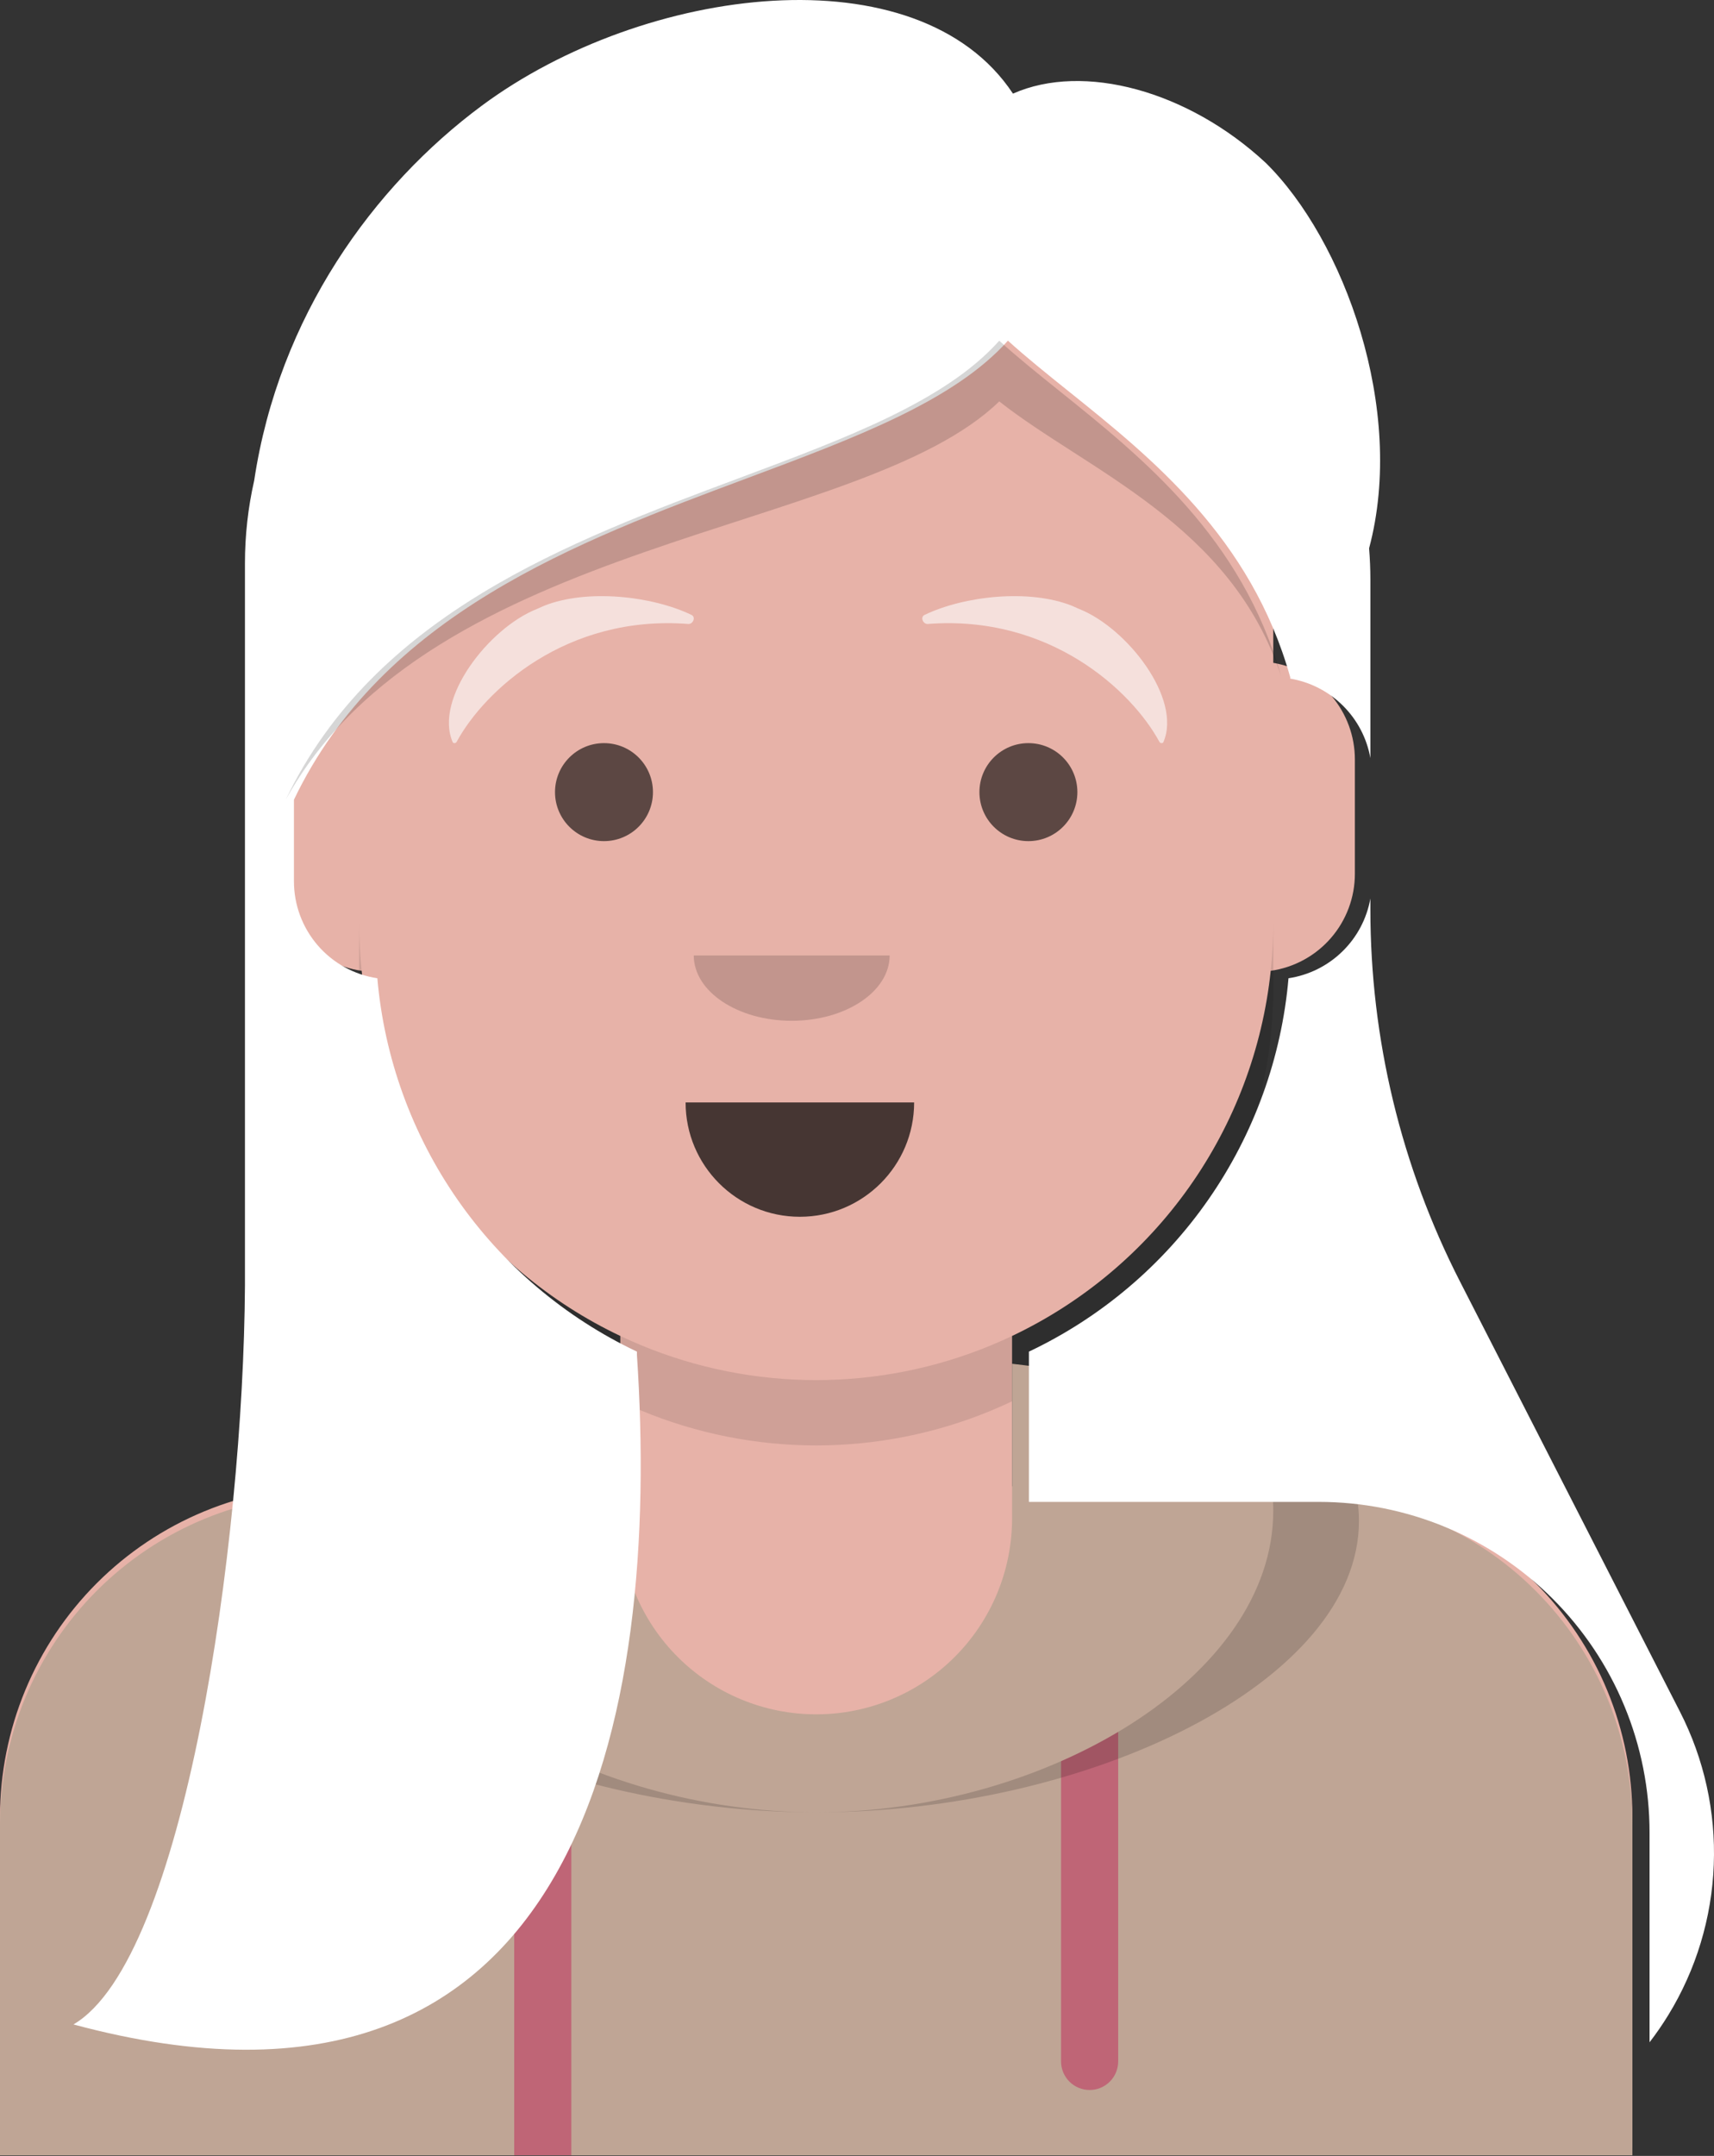 <svg width="210" xmlns="http://www.w3.org/2000/svg" height="264" fill="none"><rect width="100%" height="100%" fill="#333333" stroke="none"/><g class="fills"><rect rx="0" ry="0" x="65.929" y="88.433" width="68.142" height="105.134" transform="matrix(2.935, 0, -0, 2.321, -193.506, -186.241)" class="frame-background"/></g><g class="frame-children"><path d="M44.000,74.999C44.000,74.083,44.023,73.167,44.068,72.251C44.113,71.336,44.180,70.422,44.270,69.510C44.360,68.598,44.472,67.689,44.606,66.782C44.741,65.876,44.897,64.973,45.076,64.074C45.255,63.175,45.456,62.281,45.678,61.392C45.901,60.503,46.145,59.620,46.411,58.743C46.677,57.866,46.965,56.996,47.274,56.134C47.582,55.271,47.912,54.416,48.263,53.569C48.613,52.722,48.985,51.885,49.377,51.056C49.768,50.228,50.180,49.410,50.612,48.601C51.044,47.793,51.496,46.996,51.967,46.210C52.438,45.424,52.928,44.650,53.438,43.888C53.947,43.126,54.474,42.377,55.020,41.640C55.566,40.904,56.130,40.182,56.711,39.474C57.293,38.765,57.891,38.072,58.507,37.392C59.122,36.713,59.754,36.050,60.402,35.402C61.050,34.754,61.713,34.122,62.392,33.507C63.071,32.891,63.765,32.293,64.474,31.711C65.182,31.130,65.904,30.566,66.640,30.020C67.377,29.474,68.126,28.947,68.888,28.438C69.650,27.928,70.424,27.438,71.210,26.967C71.996,26.496,72.793,26.044,73.601,25.612C74.410,25.180,75.228,24.768,76.056,24.377C76.885,23.985,77.722,23.613,78.569,23.263C79.416,22.912,80.271,22.582,81.134,22.274C81.996,21.965,82.866,21.677,83.743,21.411C84.620,21.145,85.503,20.901,86.392,20.678C87.281,20.456,88.175,20.255,89.074,20.076C89.973,19.897,90.876,19.741,91.782,19.606C92.689,19.472,93.598,19.360,94.510,19.270C95.422,19.180,96.336,19.112,97.251,19.067C98.167,19.023,99.083,19.000,99.999,19.000L100.001,19.000C100.918,19.000,101.834,19.023,102.749,19.067C103.664,19.112,104.578,19.180,105.490,19.270C106.402,19.360,107.311,19.472,108.218,19.606C109.125,19.741,110.027,19.897,110.926,20.076C111.825,20.255,112.719,20.456,113.608,20.678C114.497,20.901,115.380,21.145,116.257,21.411C117.134,21.677,118.003,21.965,118.866,22.274C119.729,22.582,120.584,22.912,121.431,23.263C122.278,23.613,123.115,23.985,123.944,24.377C124.772,24.768,125.590,25.180,126.399,25.612C127.207,26.044,128.004,26.496,128.790,26.967C129.576,27.438,130.350,27.928,131.112,28.438C131.874,28.947,132.623,29.474,133.360,30.020C134.096,30.566,134.818,31.130,135.526,31.711C136.235,32.293,136.929,32.891,137.608,33.507C138.287,34.122,138.950,34.754,139.598,35.402C140.246,36.050,140.878,36.713,141.494,37.392C142.109,38.072,142.708,38.765,143.289,39.474C143.870,40.182,144.434,40.904,144.980,41.640C145.526,42.377,146.053,43.126,146.562,43.888C147.071,44.650,147.562,45.424,148.033,46.210C148.504,46.996,148.956,47.793,149.388,48.601C149.820,49.410,150.232,50.228,150.623,51.056C151.015,51.885,151.386,52.722,151.737,53.569C152.088,54.416,152.418,55.271,152.727,56.134C153.036,56.996,153.323,57.866,153.589,58.743C153.855,59.620,154.099,60.503,154.322,61.392C154.545,62.281,154.745,63.175,154.924,64.074C155.103,64.973,155.259,65.876,155.394,66.782C155.529,67.689,155.641,68.598,155.730,69.510C155.820,70.422,155.888,71.336,155.933,72.251C155.978,73.167,156.000,74.083,156.000,74.999L156.000,81.168C156.173,81.197,156.345,81.230,156.517,81.267C156.688,81.304,156.859,81.344,157.029,81.388C157.198,81.433,157.367,81.481,157.535,81.532C157.702,81.584,157.869,81.639,158.034,81.698C158.199,81.757,158.363,81.820,158.526,81.886C158.689,81.952,158.850,82.022,159.009,82.095C159.168,82.168,159.326,82.245,159.482,82.325C159.638,82.405,159.792,82.489,159.945,82.576C160.097,82.662,160.247,82.753,160.396,82.846C160.545,82.940,160.691,83.036,160.835,83.136C160.979,83.236,161.121,83.339,161.261,83.445C161.400,83.552,161.538,83.661,161.673,83.773C161.808,83.885,161.940,84.000,162.070,84.118C162.200,84.236,162.327,84.357,162.451,84.480C162.576,84.604,162.698,84.730,162.817,84.859C162.936,84.988,163.052,85.119,163.165,85.253C163.278,85.387,163.389,85.524,163.496,85.663C163.603,85.801,163.707,85.943,163.808,86.086C163.909,86.229,164.007,86.375,164.102,86.523C164.197,86.670,164.288,86.820,164.376,86.972C164.464,87.123,164.549,87.277,164.631,87.432C164.712,87.588,164.790,87.745,164.864,87.904C164.939,88.063,165.010,88.223,165.077,88.385C165.145,88.547,165.209,88.710,165.269,88.875C165.329,89.040,165.386,89.206,165.439,89.373C165.492,89.540,165.542,89.709,165.587,89.878C165.632,90.047,165.674,90.218,165.713,90.389C165.751,90.560,165.785,90.732,165.816,90.905C165.847,91.078,165.873,91.251,165.896,91.425C165.919,91.599,165.939,91.773,165.954,91.948C165.969,92.123,165.981,92.298,165.988,92.473C165.996,92.648,166.000,92.824,166.000,92.999L166.000,107.001C166.000,107.180,165.996,107.358,165.988,107.537C165.980,107.715,165.968,107.894,165.952,108.072C165.936,108.250,165.916,108.427,165.892,108.604C165.869,108.781,165.841,108.958,165.809,109.134C165.777,109.310,165.741,109.485,165.702,109.659C165.663,109.833,165.619,110.007,165.572,110.179C165.525,110.351,165.473,110.522,165.418,110.692C165.363,110.862,165.305,111.031,165.242,111.199C165.179,111.366,165.113,111.532,165.043,111.696C164.973,111.861,164.899,112.024,164.822,112.185C164.745,112.346,164.665,112.505,164.580,112.663C164.496,112.820,164.408,112.976,164.317,113.130C164.226,113.283,164.131,113.435,164.033,113.584C163.935,113.734,163.834,113.881,163.729,114.026C163.624,114.171,163.516,114.313,163.405,114.453C163.294,114.593,163.180,114.731,163.063,114.866C162.946,115.001,162.826,115.133,162.703,115.263C162.580,115.392,162.454,115.519,162.325,115.643C162.196,115.767,162.065,115.888,161.931,116.006C161.797,116.124,161.660,116.239,161.521,116.351C161.382,116.463,161.240,116.572,161.096,116.678C160.952,116.783,160.806,116.886,160.657,116.985C160.508,117.084,160.357,117.180,160.204,117.272C160.051,117.365,159.896,117.453,159.739,117.539C159.582,117.624,159.424,117.706,159.263,117.785C159.102,117.863,158.940,117.938,158.776,118.009C158.612,118.080,158.447,118.147,158.280,118.211C158.113,118.275,157.945,118.335,157.775,118.391C157.606,118.447,157.435,118.500,157.263,118.548C157.091,118.597,156.918,118.642,156.744,118.682C156.570,118.723,156.395,118.760,156.219,118.793C156.044,118.826,155.867,118.855,155.690,118.881C155.628,119.474,155.556,120.066,155.474,120.657C155.393,121.248,155.302,121.838,155.201,122.426C155.101,123.014,154.991,123.600,154.872,124.185C154.753,124.770,154.624,125.352,154.486,125.932C154.349,126.513,154.202,127.091,154.045,127.667C153.889,128.243,153.724,128.816,153.549,129.386C153.374,129.957,153.191,130.524,152.998,131.089C152.805,131.654,152.604,132.215,152.393,132.773C152.182,133.332,151.963,133.886,151.735,134.437C151.506,134.988,151.269,135.536,151.023,136.079C150.777,136.623,150.523,137.163,150.260,137.698C149.997,138.233,149.725,138.764,149.445,139.291C149.165,139.818,148.877,140.341,148.580,140.858C148.283,141.375,147.978,141.888,147.665,142.396C147.352,142.904,147.030,143.407,146.701,143.904C146.372,144.401,146.035,144.894,145.690,145.381C145.345,145.868,144.992,146.349,144.632,146.824C144.271,147.299,143.903,147.769,143.528,148.233C143.153,148.696,142.770,149.154,142.380,149.606C141.990,150.057,141.593,150.502,141.189,150.941C140.784,151.380,140.373,151.812,139.955,152.238C139.537,152.664,139.112,153.083,138.681,153.495C138.250,153.907,137.812,154.312,137.367,154.710C136.923,155.108,136.473,155.499,136.016,155.883C135.559,156.266,135.096,156.643,134.627,157.012C134.158,157.381,133.684,157.742,133.203,158.096C132.722,158.449,132.236,158.795,131.745,159.133C131.254,159.472,130.757,159.802,130.255,160.124C129.753,160.447,129.246,160.761,128.733,161.067C128.221,161.373,127.704,161.671,127.183,161.961C126.661,162.250,126.135,162.531,125.605,162.804C125.074,163.077,124.539,163.341,124.000,163.597L124.000,182.000L159.501,182.000C160.164,182.000,160.826,182.016,161.488,182.049C162.150,182.082,162.811,182.130,163.471,182.195C164.130,182.260,164.788,182.341,165.443,182.438C166.099,182.535,166.752,182.649,167.402,182.778C168.052,182.907,168.698,183.053,169.341,183.214C169.984,183.375,170.623,183.551,171.257,183.744C171.892,183.936,172.521,184.144,173.145,184.367C173.769,184.590,174.387,184.829,174.999,185.083C175.612,185.336,176.218,185.605,176.817,185.888C177.416,186.171,178.007,186.469,178.592,186.782C179.177,187.095,179.753,187.421,180.322,187.762C180.890,188.103,181.450,188.457,182.001,188.825C182.552,189.194,183.094,189.575,183.626,189.970C184.159,190.365,184.681,190.772,185.193,191.193C185.706,191.614,186.207,192.046,186.698,192.491C187.189,192.936,187.669,193.393,188.138,193.862C188.607,194.331,189.064,194.810,189.509,195.301C189.954,195.792,190.386,196.294,190.807,196.807C191.228,197.319,191.635,197.841,192.030,198.374C192.425,198.906,192.806,199.448,193.175,199.999C193.543,200.550,193.897,201.110,194.238,201.678C194.579,202.247,194.905,202.823,195.218,203.408C195.531,203.993,195.829,204.584,196.112,205.183C196.395,205.782,196.664,206.388,196.917,207.001C197.171,207.613,197.410,208.231,197.633,208.855C197.856,209.479,198.064,210.108,198.256,210.743C198.449,211.377,198.625,212.016,198.786,212.659C198.947,213.302,199.093,213.948,199.222,214.598C199.351,215.248,199.465,215.901,199.562,216.557C199.659,217.212,199.740,217.870,199.805,218.529C199.870,219.189,199.918,219.850,199.951,220.512C199.984,221.174,200.000,221.836,200.000,222.499L200.000,263.000L0.000,263.000L0.000,222.499C0.000,221.836,0.016,221.174,0.049,220.512C0.081,219.850,0.130,219.189,0.195,218.529C0.260,217.870,0.341,217.212,0.438,216.557C0.536,215.901,0.649,215.248,0.778,214.598C0.908,213.948,1.053,213.302,1.214,212.659C1.375,212.016,1.552,211.377,1.744,210.743C1.936,210.108,2.144,209.479,2.367,208.855C2.591,208.231,2.829,207.613,3.083,207.001C3.337,206.388,3.605,205.782,3.888,205.183C4.172,204.584,4.470,203.993,4.782,203.408C5.095,202.823,5.421,202.247,5.762,201.678C6.103,201.110,6.457,200.550,6.825,199.999C7.194,199.448,7.575,198.906,7.970,198.374C8.365,197.841,8.772,197.319,9.193,196.807C9.613,196.294,10.046,195.793,10.491,195.302C10.936,194.811,11.393,194.331,11.862,193.862C12.331,193.393,12.811,192.936,13.302,192.491C13.793,192.046,14.294,191.614,14.807,191.193C15.319,190.772,15.841,190.365,16.374,189.970C16.906,189.575,17.448,189.194,17.999,188.825C18.550,188.457,19.110,188.103,19.678,187.762C20.247,187.421,20.823,187.095,21.408,186.782C21.993,186.469,22.584,186.171,23.183,185.888C23.783,185.605,24.388,185.336,25.001,185.083C25.613,184.829,26.231,184.590,26.855,184.367C27.479,184.144,28.109,183.936,28.743,183.744C29.377,183.551,30.016,183.375,30.659,183.214C31.302,183.053,31.948,182.907,32.598,182.778C33.248,182.649,33.901,182.535,34.557,182.438C35.212,182.341,35.870,182.260,36.529,182.195C37.189,182.130,37.850,182.082,38.512,182.049C39.174,182.016,39.836,182.000,40.499,182.000L76.000,182.000L76.000,163.597C75.461,163.341,74.926,163.077,74.396,162.804C73.865,162.531,73.339,162.250,72.817,161.961C72.296,161.671,71.779,161.373,71.267,161.067C70.755,160.761,70.247,160.447,69.745,160.124C69.243,159.802,68.747,159.472,68.255,159.133C67.764,158.795,67.278,158.449,66.797,158.096C66.317,157.742,65.842,157.381,65.373,157.012C64.904,156.643,64.441,156.266,63.984,155.883C63.528,155.499,63.077,155.108,62.633,154.710C62.188,154.312,61.750,153.907,61.319,153.495C60.888,153.083,60.463,152.664,60.045,152.238C59.627,151.812,59.216,151.380,58.811,150.941C58.407,150.502,58.010,150.057,57.620,149.606C57.230,149.154,56.847,148.696,56.472,148.233C56.097,147.769,55.729,147.299,55.368,146.824C55.008,146.349,54.655,145.868,54.310,145.381C53.965,144.894,53.628,144.401,53.299,143.904C52.970,143.407,52.649,142.904,52.335,142.396C52.022,141.888,51.717,141.375,51.420,140.858C51.124,140.341,50.835,139.818,50.555,139.291C50.275,138.764,50.003,138.233,49.740,137.698C49.477,137.163,49.223,136.623,48.977,136.079C48.731,135.536,48.494,134.988,48.265,134.437C48.037,133.886,47.818,133.332,47.607,132.773C47.396,132.215,47.195,131.654,47.002,131.089C46.809,130.524,46.625,129.957,46.451,129.386C46.276,128.816,46.111,128.243,45.955,127.667C45.798,127.091,45.651,126.513,45.514,125.932C45.376,125.352,45.247,124.770,45.128,124.185C45.009,123.600,44.899,123.014,44.799,122.426C44.698,121.838,44.607,121.248,44.526,120.657C44.444,120.066,44.372,119.474,44.310,118.881C44.133,118.855,43.956,118.826,43.781,118.793C43.605,118.760,43.430,118.723,43.256,118.682C43.082,118.642,42.909,118.597,42.737,118.548C42.565,118.500,42.395,118.447,42.225,118.391C42.055,118.335,41.887,118.275,41.720,118.211C41.553,118.147,41.388,118.080,41.224,118.009C41.060,117.938,40.898,117.863,40.737,117.785C40.576,117.706,40.418,117.624,40.261,117.539C40.104,117.453,39.949,117.365,39.796,117.272C39.643,117.180,39.492,117.084,39.343,116.985C39.195,116.886,39.048,116.783,38.904,116.678C38.760,116.572,38.618,116.463,38.479,116.351C38.340,116.239,38.203,116.124,38.069,116.006C37.935,115.888,37.803,115.767,37.675,115.643C37.546,115.519,37.420,115.392,37.297,115.263C37.174,115.133,37.054,115.001,36.937,114.866C36.820,114.731,36.706,114.593,36.595,114.453C36.484,114.313,36.376,114.171,36.271,114.026C36.167,113.881,36.065,113.734,35.967,113.584C35.869,113.435,35.775,113.283,35.683,113.130C35.592,112.976,35.504,112.820,35.420,112.663C35.336,112.505,35.255,112.346,35.178,112.185C35.100,112.024,35.027,111.861,34.957,111.696C34.887,111.532,34.821,111.366,34.758,111.199C34.696,111.031,34.637,110.862,34.582,110.692C34.527,110.522,34.476,110.351,34.428,110.179C34.381,110.007,34.338,109.833,34.298,109.659C34.259,109.485,34.223,109.310,34.191,109.134C34.159,108.958,34.132,108.781,34.108,108.604C34.084,108.427,34.064,108.250,34.048,108.072C34.032,107.894,34.020,107.715,34.012,107.537C34.004,107.358,34.000,107.180,34.000,107.001L34.000,92.999C34.000,92.824,34.004,92.648,34.012,92.473C34.019,92.298,34.031,92.123,34.046,91.948C34.062,91.773,34.081,91.599,34.104,91.425C34.127,91.251,34.154,91.078,34.184,90.905C34.215,90.732,34.249,90.560,34.287,90.389C34.326,90.218,34.367,90.047,34.413,89.878C34.459,89.709,34.508,89.540,34.561,89.373C34.614,89.206,34.671,89.040,34.731,88.875C34.791,88.710,34.855,88.547,34.923,88.385C34.990,88.223,35.061,88.063,35.136,87.904C35.210,87.745,35.288,87.588,35.369,87.432C35.451,87.277,35.536,87.123,35.624,86.972C35.712,86.820,35.803,86.670,35.898,86.523C35.993,86.375,36.091,86.229,36.192,86.086C36.293,85.943,36.397,85.801,36.504,85.663C36.611,85.524,36.722,85.387,36.835,85.253C36.948,85.119,37.064,84.988,37.183,84.859C37.302,84.730,37.424,84.604,37.549,84.480C37.673,84.357,37.801,84.236,37.930,84.118C38.060,84.000,38.193,83.885,38.327,83.773C38.462,83.661,38.600,83.552,38.739,83.445C38.879,83.339,39.021,83.236,39.165,83.136C39.309,83.036,39.456,82.940,39.604,82.846C39.753,82.753,39.903,82.662,40.055,82.576C40.208,82.489,40.362,82.405,40.518,82.325C40.674,82.245,40.832,82.168,40.991,82.095C41.151,82.022,41.312,81.952,41.474,81.886C41.637,81.820,41.801,81.757,41.966,81.698C42.131,81.639,42.298,81.584,42.465,81.532C42.633,81.481,42.802,81.433,42.971,81.388C43.141,81.344,43.312,81.304,43.483,81.267C43.655,81.230,43.827,81.197,44.000,81.168L44.000,74.999ZL44.000,74.999ZL44.000,74.999ZL44.000,74.999ZL44.000,74.999ZL44.000,74.999ZL44.000,74.999Z" fill-rule="evenodd" style="fill: rgb(231, 178, 168); fill-opacity: 1;" class="fills"/><path d="M44.000,113.000L44.000,121.000C44.000,121.917,44.023,122.833,44.068,123.748C44.113,124.663,44.180,125.577,44.270,126.489C44.360,127.401,44.472,128.310,44.606,129.217C44.741,130.124,44.897,131.026,45.076,131.925C45.255,132.824,45.456,133.718,45.678,134.607C45.901,135.496,46.145,136.379,46.411,137.256C46.677,138.133,46.965,139.002,47.274,139.865C47.582,140.728,47.912,141.583,48.263,142.430C48.613,143.277,48.985,144.114,49.377,144.943C49.768,145.771,50.180,146.589,50.612,147.398C51.044,148.206,51.496,149.003,51.967,149.789C52.438,150.575,52.928,151.349,53.438,152.111C53.947,152.873,54.474,153.622,55.020,154.359C55.566,155.095,56.130,155.817,56.711,156.525C57.293,157.234,57.891,157.928,58.507,158.607C59.122,159.286,59.754,159.949,60.402,160.597C61.050,161.245,61.713,161.877,62.392,162.493C63.071,163.108,63.765,163.707,64.474,164.288C65.182,164.869,65.904,165.433,66.640,165.979C67.377,166.525,68.126,167.052,68.888,167.561C69.650,168.070,70.424,168.561,71.210,169.032C71.996,169.503,72.793,169.955,73.601,170.387C74.410,170.819,75.228,171.231,76.056,171.622C76.885,172.014,77.722,172.385,78.569,172.736C79.416,173.087,80.271,173.417,81.134,173.726C81.996,174.035,82.866,174.322,83.743,174.588C84.620,174.854,85.503,175.098,86.392,175.321C87.281,175.544,88.175,175.744,89.074,175.923C89.973,176.102,90.876,176.258,91.782,176.393C92.689,176.528,93.598,176.640,94.510,176.729C95.422,176.819,96.336,176.887,97.251,176.932C98.167,176.977,99.083,176.999,99.999,176.999L100.001,176.999C100.918,176.999,101.834,176.977,102.749,176.932C103.664,176.887,104.578,176.819,105.490,176.729C106.402,176.640,107.311,176.528,108.218,176.393C109.125,176.258,110.027,176.102,110.926,175.923C111.825,175.744,112.719,175.544,113.608,175.321C114.497,175.098,115.380,174.854,116.257,174.588C117.134,174.322,118.003,174.035,118.866,173.726C119.729,173.417,120.584,173.087,121.431,172.736C122.278,172.385,123.115,172.014,123.944,171.622C124.772,171.231,125.590,170.819,126.399,170.387C127.207,169.955,128.004,169.503,128.790,169.032C129.576,168.561,130.350,168.070,131.112,167.561C131.874,167.052,132.623,166.525,133.360,165.979C134.096,165.433,134.818,164.869,135.526,164.288C136.235,163.707,136.929,163.108,137.608,162.493C138.287,161.877,138.950,161.245,139.598,160.597C140.246,159.949,140.878,159.286,141.494,158.607C142.109,157.928,142.708,157.234,143.289,156.525C143.870,155.817,144.434,155.095,144.980,154.359C145.526,153.622,146.053,152.873,146.562,152.111C147.071,151.349,147.562,150.575,148.033,149.789C148.504,149.003,148.956,148.206,149.388,147.398C149.820,146.589,150.232,145.771,150.623,144.943C151.015,144.114,151.386,143.277,151.737,142.430C152.088,141.583,152.418,140.728,152.727,139.865C153.036,139.002,153.323,138.133,153.589,137.256C153.855,136.379,154.099,135.496,154.322,134.607C154.545,133.718,154.745,132.824,154.924,131.925C155.103,131.026,155.259,130.124,155.394,129.217C155.529,128.310,155.641,127.401,155.730,126.489C155.820,125.577,155.888,124.663,155.933,123.748C155.978,122.833,156.000,121.917,156.000,121.000L156.000,113.000C156.000,113.917,155.978,114.832,155.933,115.748C155.888,116.663,155.820,117.577,155.730,118.489C155.641,119.401,155.529,120.310,155.394,121.217C155.259,122.124,155.103,123.026,154.924,123.925C154.745,124.824,154.545,125.718,154.322,126.607C154.099,127.496,153.855,128.379,153.589,129.256C153.323,130.133,153.036,131.002,152.727,131.865C152.418,132.728,152.088,133.583,151.737,134.430C151.386,135.277,151.015,136.114,150.623,136.943C150.232,137.771,149.820,138.589,149.388,139.398C148.956,140.206,148.504,141.003,148.033,141.789C147.562,142.575,147.071,143.349,146.562,144.111C146.053,144.873,145.526,145.622,144.980,146.359C144.434,147.095,143.870,147.817,143.289,148.525C142.708,149.234,142.109,149.928,141.494,150.607C140.878,151.286,140.246,151.949,139.598,152.597C138.950,153.245,138.287,153.877,137.608,154.493C136.929,155.108,136.235,155.707,135.526,156.288C134.818,156.869,134.096,157.433,133.360,157.979C132.623,158.525,131.874,159.052,131.112,159.561C130.350,160.070,129.576,160.561,128.790,161.032C128.004,161.503,127.207,161.955,126.399,162.387C125.590,162.819,124.772,163.231,123.944,163.622C123.115,164.014,122.278,164.385,121.431,164.736C120.584,165.087,119.729,165.417,118.866,165.726C118.003,166.035,117.134,166.322,116.257,166.588C115.380,166.854,114.497,167.098,113.608,167.321C112.719,167.544,111.825,167.744,110.926,167.923C110.027,168.102,109.125,168.258,108.218,168.393C107.311,168.528,106.402,168.640,105.490,168.729C104.578,168.819,103.664,168.887,102.749,168.932C101.834,168.977,100.918,168.999,100.001,168.999L99.999,168.999C99.083,168.999,98.167,168.977,97.251,168.932C96.336,168.887,95.422,168.819,94.510,168.729C93.598,168.640,92.689,168.528,91.782,168.393C90.876,168.258,89.973,168.102,89.074,167.923C88.175,167.744,87.281,167.544,86.392,167.321C85.503,167.098,84.620,166.854,83.743,166.588C82.866,166.322,81.996,166.035,81.134,165.726C80.271,165.417,79.416,165.087,78.569,164.736C77.722,164.385,76.885,164.014,76.056,163.622C75.228,163.231,74.410,162.819,73.601,162.387C72.793,161.955,71.996,161.503,71.210,161.032C70.424,160.561,69.650,160.070,68.888,159.561C68.126,159.052,67.377,158.525,66.640,157.979C65.904,157.433,65.182,156.869,64.474,156.288C63.765,155.707,63.071,155.108,62.392,154.493C61.713,153.877,61.050,153.245,60.402,152.597C59.754,151.949,59.122,151.286,58.507,150.607C57.891,149.928,57.293,149.234,56.711,148.525C56.130,147.817,55.566,147.095,55.020,146.359C54.474,145.622,53.947,144.873,53.438,144.111C52.928,143.349,52.438,142.575,51.967,141.789C51.496,141.003,51.044,140.206,50.612,139.398C50.180,138.589,49.768,137.771,49.377,136.943C48.985,136.114,48.613,135.277,48.263,134.430C47.912,133.583,47.582,132.728,47.274,131.865C46.965,131.002,46.677,130.133,46.411,129.256C46.145,128.379,45.901,127.496,45.678,126.607C45.456,125.718,45.255,124.824,45.076,123.925C44.897,123.026,44.741,122.124,44.606,121.217C44.472,120.310,44.360,119.401,44.270,118.489C44.180,117.577,44.113,116.663,44.068,115.748C44.023,114.832,44.000,113.917,44.000,113.000ZZZZZZZ" fill-rule="evenodd" style="fill: rgb(0, 0, 0); fill-opacity: 0.102;" class="fills"/></g><defs><rect width="112" height="44" id="a"/></defs><g class="fills"><rect width="64" height="12" class="frame-background" x="68" transform="matrix(1, 0, 0, 1, 0, 0)" ry="0" rx="0" y="91" clip-path="url(#-clip_7)"/></g><g class="frame-children"><path d="M74.000,103.000C77.314,103.000,80.000,100.314,80.000,97.000C80.000,93.686,77.314,91.000,74.000,91.000C70.686,91.000,68.000,93.686,68.000,97.000C68.000,100.314,70.686,103.000,74.000,103.000ZZZZZZZ" fill-rule="evenodd" style="fill: rgb(0, 0, 0); fill-opacity: 0.6;" class="fills"/><path d="M126.000,103.000C129.314,103.000,132.000,100.314,132.000,97.000C132.000,93.686,129.314,91.000,126.000,91.000C122.686,91.000,120.000,93.686,120.000,97.000C120.000,100.314,122.686,103.000,126.000,103.000ZZZZZZZ" fill-rule="evenodd" style="fill: rgb(0, 0, 0); fill-opacity: 0.6;" class="fills"/></g><defs><rect width="264" height="110" id="b"/></defs><g class="fills"><rect width="200" height="96.929" class="frame-background" transform="matrix(1, 0, 0, 1, 0, 0)" ry="0" rx="0" y="167" clip-path="url(#-clip_2)"/></g><g class="frame-children"><path d="M76.000,167.000C60.701,168.712,48.404,172.954,44.963,182.929L40.499,182.929C39.836,182.929,39.174,182.945,38.512,182.977C37.850,183.010,37.189,183.059,36.530,183.124C35.870,183.189,35.212,183.270,34.557,183.367C33.901,183.464,33.248,183.577,32.598,183.707C31.948,183.836,31.302,183.981,30.659,184.142C30.016,184.303,29.377,184.480,28.743,184.672C28.109,184.865,27.479,185.073,26.856,185.296C26.231,185.519,25.613,185.758,25.001,186.011C24.389,186.265,23.783,186.534,23.184,186.817C22.584,187.100,21.993,187.398,21.408,187.711C20.823,188.023,20.247,188.350,19.678,188.690C19.110,189.031,18.550,189.386,17.999,189.754C17.448,190.122,16.906,190.504,16.374,190.898C15.841,191.293,15.319,191.701,14.807,192.121C14.294,192.542,13.793,192.975,13.302,193.420C12.811,193.865,12.331,194.322,11.862,194.790C11.393,195.259,10.936,195.739,10.491,196.230C10.046,196.721,9.613,197.223,9.193,197.735C8.772,198.248,8.365,198.770,7.970,199.302C7.575,199.835,7.194,200.377,6.825,200.928C6.457,201.479,6.103,202.039,5.762,202.607C5.421,203.176,5.095,203.752,4.782,204.337C4.470,204.921,4.172,205.513,3.888,206.112C3.605,206.711,3.336,207.317,3.083,207.929C2.829,208.542,2.591,209.160,2.367,209.784C2.144,210.408,1.936,211.037,1.744,211.671C1.552,212.306,1.375,212.944,1.214,213.587C1.053,214.230,0.907,214.877,0.778,215.527C0.649,216.177,0.536,216.830,0.438,217.485C0.341,218.141,0.260,218.799,0.195,219.458C0.130,220.118,0.081,220.779,0.049,221.441C0.016,222.103,0.000,222.765,0.000,223.428L0.000,263.929L200.000,263.929L200.000,223.428C200.000,222.765,199.984,222.103,199.951,221.441C199.918,220.779,199.870,220.118,199.805,219.458C199.740,218.799,199.659,218.141,199.562,217.485C199.465,216.830,199.351,216.177,199.222,215.527C199.093,214.877,198.947,214.230,198.786,213.587C198.625,212.944,198.449,212.306,198.256,211.671C198.063,211.037,197.856,210.408,197.633,209.784C197.410,209.160,197.171,208.542,196.917,207.929C196.664,207.317,196.395,206.711,196.112,206.112C195.829,205.513,195.531,204.921,195.218,204.337C194.905,203.752,194.579,203.176,194.238,202.607C193.897,202.039,193.543,201.479,193.175,200.928C192.806,200.377,192.425,199.835,192.030,199.302C191.635,198.770,191.228,198.248,190.807,197.735C190.386,197.223,189.954,196.721,189.509,196.230C189.064,195.739,188.607,195.259,188.138,194.790C187.669,194.322,187.189,193.865,186.698,193.420C186.207,192.975,185.706,192.542,185.193,192.121C184.681,191.701,184.159,191.293,183.626,190.898C183.094,190.504,182.552,190.122,182.001,189.754C181.450,189.386,180.890,189.031,180.321,188.690C179.753,188.350,179.177,188.023,178.592,187.711C178.007,187.398,177.415,187.100,176.816,186.817C176.217,186.534,175.612,186.265,174.999,186.011C174.387,185.758,173.769,185.519,173.145,185.296C172.520,185.073,171.891,184.865,171.257,184.672C170.623,184.480,169.984,184.303,169.341,184.142C168.698,183.981,168.052,183.836,167.402,183.707C166.752,183.577,166.099,183.464,165.443,183.367C164.788,183.270,164.130,183.189,163.470,183.124C162.811,183.059,162.150,183.010,161.488,182.977C160.826,182.945,160.164,182.929,159.501,182.929L155.037,182.929C151.596,172.954,139.299,168.712,124.000,167.000L124.000,185.930C124.000,186.323,123.990,186.715,123.971,187.108C123.952,187.500,123.923,187.892,123.884,188.282C123.846,188.673,123.798,189.063,123.740,189.451C123.683,189.840,123.616,190.227,123.539,190.612C123.462,190.997,123.376,191.380,123.281,191.761C123.186,192.142,123.081,192.521,122.967,192.897C122.853,193.272,122.730,193.645,122.597,194.015C122.465,194.385,122.324,194.751,122.173,195.114C122.023,195.477,121.864,195.836,121.696,196.191C121.528,196.546,121.351,196.897,121.166,197.243C120.981,197.589,120.787,197.931,120.586,198.268C120.384,198.605,120.174,198.937,119.955,199.263C119.737,199.590,119.511,199.911,119.277,200.226C119.043,200.542,118.801,200.851,118.552,201.155C118.303,201.458,118.047,201.756,117.783,202.047C117.519,202.338,117.248,202.622,116.971,202.900C116.693,203.178,116.409,203.448,116.118,203.712C115.827,203.976,115.529,204.232,115.226,204.482C114.922,204.731,114.612,204.972,114.297,205.206C113.982,205.440,113.661,205.666,113.334,205.884C113.007,206.103,112.676,206.313,112.339,206.515C112.002,206.717,111.661,206.910,111.314,207.095C110.967,207.280,110.617,207.457,110.262,207.625C109.907,207.793,109.548,207.952,109.185,208.102C108.822,208.253,108.456,208.394,108.086,208.526C107.716,208.659,107.343,208.782,106.968,208.896C106.592,209.010,106.213,209.114,105.832,209.210C105.451,209.305,105.068,209.391,104.683,209.468C104.298,209.545,103.911,209.612,103.522,209.669C103.134,209.727,102.744,209.775,102.353,209.813C101.962,209.852,101.571,209.881,101.179,209.900C100.786,209.919,100.394,209.929,100.001,209.929L99.999,209.929C99.606,209.929,99.214,209.919,98.821,209.900C98.429,209.881,98.038,209.852,97.647,209.813C97.256,209.775,96.866,209.727,96.478,209.669C96.089,209.612,95.702,209.545,95.317,209.468C94.932,209.391,94.549,209.305,94.168,209.210C93.787,209.114,93.408,209.010,93.032,208.896C92.657,208.782,92.284,208.659,91.914,208.526C91.544,208.394,91.178,208.253,90.815,208.102C90.452,207.952,90.093,207.793,89.738,207.625C89.383,207.457,89.033,207.280,88.686,207.095C88.339,206.910,87.998,206.717,87.661,206.515C87.324,206.313,86.993,206.103,86.666,205.884C86.339,205.666,86.018,205.440,85.703,205.206C85.388,204.972,85.078,204.731,84.774,204.482C84.471,204.232,84.173,203.976,83.882,203.712C83.591,203.448,83.307,203.178,83.029,202.900C82.752,202.622,82.481,202.338,82.217,202.047C81.953,201.756,81.697,201.458,81.448,201.155C81.199,200.851,80.957,200.542,80.723,200.226C80.489,199.911,80.263,199.590,80.045,199.263C79.826,198.937,79.616,198.605,79.414,198.268C79.212,197.931,79.019,197.589,78.834,197.243C78.649,196.897,78.472,196.546,78.304,196.191C78.136,195.836,77.977,195.477,77.827,195.114C77.676,194.751,77.535,194.385,77.403,194.015C77.270,193.645,77.147,193.272,77.033,192.897C76.919,192.521,76.814,192.142,76.719,191.761C76.624,191.380,76.538,190.997,76.461,190.612C76.384,190.227,76.317,189.840,76.260,189.451C76.202,189.063,76.154,188.673,76.116,188.282C76.077,187.892,76.048,187.500,76.029,187.108C76.010,186.715,76.000,186.323,76.000,185.930L76.000,167.000ZZZZZZZ" fill-rule="evenodd" style="fill: rgb(191, 165, 149); fill-opacity: 1;" class="fills"/><path d="M63.000,212.079C65.204,213.389,67.547,214.590,70.000,215.668L70.000,263.929L63.000,263.929L63.000,212.079ZZZZZZZM137.000,212.079C134.796,213.389,132.453,214.590,130.000,215.668L130.000,252.430C130.000,252.545,130.006,252.659,130.017,252.773C130.028,252.887,130.045,253.000,130.067,253.113C130.090,253.225,130.118,253.336,130.151,253.446C130.184,253.555,130.223,253.663,130.266,253.769C130.310,253.875,130.359,253.978,130.413,254.079C130.467,254.180,130.526,254.279,130.590,254.374C130.653,254.469,130.721,254.561,130.794,254.650C130.867,254.739,130.944,254.823,131.025,254.904C131.106,254.985,131.190,255.062,131.279,255.135C131.368,255.208,131.460,255.276,131.555,255.339C131.650,255.403,131.749,255.462,131.850,255.516C131.951,255.570,132.054,255.619,132.160,255.663C132.266,255.706,132.374,255.745,132.483,255.778C132.593,255.811,132.704,255.839,132.816,255.862C132.929,255.884,133.042,255.901,133.156,255.912C133.270,255.923,133.384,255.929,133.499,255.929L133.501,255.929C133.616,255.929,133.730,255.923,133.844,255.912C133.958,255.901,134.071,255.884,134.184,255.862C134.296,255.839,134.407,255.811,134.517,255.778C134.626,255.745,134.734,255.706,134.840,255.663C134.946,255.619,135.049,255.570,135.150,255.516C135.251,255.462,135.350,255.403,135.445,255.339C135.540,255.276,135.632,255.208,135.721,255.135C135.810,255.062,135.894,254.985,135.975,254.904C136.056,254.823,136.133,254.739,136.206,254.650C136.279,254.561,136.347,254.469,136.410,254.374C136.474,254.279,136.533,254.180,136.587,254.079C136.641,253.978,136.690,253.875,136.734,253.769C136.777,253.663,136.816,253.555,136.849,253.446C136.882,253.336,136.910,253.225,136.933,253.113C136.955,253.000,136.972,252.887,136.983,252.773C136.994,252.659,137.000,252.545,137.000,252.430L137.000,212.079ZZZZZZZ" fill-rule="evenodd" style="fill: rgb(191, 101, 118); fill-opacity: 1;" class="fills"/><path d="M166.272,183.499C165.996,183.452,165.720,183.408,165.443,183.367C164.788,183.270,164.130,183.189,163.470,183.124C162.811,183.059,162.150,183.010,161.488,182.977C160.826,182.945,160.164,182.929,159.501,182.929L155.899,182.929C155.966,183.600,156.000,184.292,156.000,185.006C156.000,205.398,128.179,221.929,100.000,221.929C71.821,221.929,44.000,205.398,44.000,185.006C44.000,184.292,44.034,183.600,44.101,182.929L40.499,182.929C39.836,182.929,39.174,182.945,38.512,182.977C37.850,183.010,37.189,183.059,36.530,183.124C35.870,183.189,35.212,183.270,34.557,183.367C34.275,183.409,33.994,183.453,33.713,183.501C33.577,184.376,33.500,185.286,33.500,186.237C33.500,205.949,66.538,221.929,100.000,221.929C133.462,221.929,166.500,205.949,166.500,186.237C166.500,185.286,166.423,184.376,166.272,183.499Z" style="fill: rgb(0, 0, 0); fill-opacity: 0.16;" class="fills"/></g><defs><rect width="112" height="24" id="c"/></defs><g class="fills"><rect width="88" height="18" class="frame-background" x="55" transform="matrix(1, 0, -0, 1, 0, -0)" ry="0" rx="0" y="73" clip-path="url(#-clip_6)"/></g><g class="frame-children"><path d="M65.766,74.578L66.677,74.176C71.919,72.095,79.865,72.967,84.723,75.299C85.290,75.571,84.902,76.452,84.321,76.407C69.402,75.256,59.358,84.553,55.946,90.847C55.845,91.034,55.539,91.055,55.464,90.881C53.156,85.562,59.913,76.896,65.766,74.578ZZZZZZZ" fill-rule="evenodd" style="fill: rgb(255, 255, 255); fill-opacity: 0.6;" class="fills"/><path d="M132.234,74.578L131.323,74.176C126.081,72.095,118.136,72.967,113.277,75.299C112.710,75.571,113.098,76.452,113.679,76.407C128.598,75.256,138.642,84.553,142.054,90.847C142.155,91.034,142.461,91.055,142.537,90.881C144.844,85.562,138.087,76.896,132.234,74.578ZZZZZZZ" fill-rule="evenodd" style="fill: rgb(255, 255, 255); fill-opacity: 0.6;" class="fills"/></g><defs><rect width="56" height="24" id="d"/></defs><g class="fills"><rect width="24" height="8" class="frame-background" x="85" transform="matrix(1, 0, -0, 1, 0, 0)" ry="0" rx="0" y="117" clip-path="url(#-clip_10)"/></g><g class="frame-children"><path d="M85.000,117.000C85.000,121.418,90.373,125.000,97.000,125.000L97.000,125.000C103.627,125.000,109.000,121.418,109.000,117.000" fill-rule="evenodd" style="fill: rgb(0, 0, 0); fill-opacity: 0.161;" class="fills"/></g><defs><rect width="266" height="280" id="e"/></defs><g class="fills"><rect width="201" height="264" class="frame-background" x="8" transform="matrix(1, 0, 0, 1, 0, 0)" ry="0" rx="0" clip-path="url(#-clip_12)"/></g><g class="frame-children"><path d="M36.014,97.929C46.879,75.231,70.703,66.338,91.484,58.580C104.811,53.605,116.887,49.098,123.491,41.716C125.725,43.742,128.256,45.772,130.919,47.908C141.133,56.102,153.289,65.852,158.079,82.931L158.079,83.099C158.382,83.150,158.683,83.213,158.981,83.287C159.279,83.361,159.574,83.447,159.865,83.544C160.157,83.640,160.444,83.748,160.728,83.867C161.011,83.986,161.290,84.116,161.562,84.256C161.836,84.396,162.104,84.547,162.366,84.707C162.627,84.868,162.882,85.039,163.131,85.219C163.380,85.399,163.621,85.589,163.856,85.788C164.090,85.987,164.316,86.194,164.534,86.410C164.752,86.627,164.961,86.851,165.162,87.083C165.363,87.315,165.555,87.555,165.738,87.802C165.920,88.049,166.092,88.303,166.256,88.563C166.419,88.823,166.571,89.089,166.714,89.361C166.857,89.633,166.989,89.910,167.109,90.192C167.231,90.474,167.341,90.761,167.440,91.051C167.540,91.342,167.628,91.636,167.705,91.933C167.781,92.230,167.846,92.530,167.900,92.832L167.900,70.973C167.900,69.695,167.847,68.418,167.741,67.144C172.289,50.140,164.649,29.357,155.078,19.942C145.592,11.126,132.764,7.626,124.108,11.466C112.497,-6.071,78.942,-1.813,59.027,12.944C45.766,22.775,34.167,38.741,31.144,58.840C30.389,62.178,30.011,65.557,30.011,68.979L30.011,157.459C29.819,188.969,22.613,239.942,9.000,247.902C71.392,264.696,80.969,209.764,78.037,165.917L78.037,165.514C77.488,165.253,76.943,164.984,76.403,164.707C75.863,164.429,75.327,164.142,74.797,163.847C74.266,163.552,73.740,163.248,73.219,162.935C72.698,162.623,72.182,162.302,71.672,161.972C71.161,161.644,70.656,161.307,70.157,160.961C69.657,160.615,69.163,160.262,68.675,159.900C68.187,159.538,67.705,159.168,67.229,158.791C66.753,158.414,66.283,158.029,65.820,157.636C65.357,157.244,64.900,156.844,64.449,156.436C63.999,156.029,63.555,155.615,63.118,155.193C62.681,154.771,62.251,154.342,61.828,153.906C61.405,153.470,60.989,153.027,60.581,152.578C60.172,152.129,59.771,151.673,59.377,151.210C58.984,150.748,58.598,150.280,58.219,149.805C57.841,149.330,57.470,148.849,57.107,148.362C56.744,147.875,56.389,147.382,56.043,146.884C55.696,146.386,55.357,145.881,55.027,145.371C54.697,144.862,54.375,144.348,54.061,143.828C53.747,143.307,53.442,142.782,53.146,142.252C52.849,141.722,52.561,141.187,52.282,140.648C52.003,140.109,51.733,139.565,51.472,139.018C51.210,138.470,50.958,137.917,50.714,137.361C50.471,136.805,50.236,136.245,50.011,135.681C49.786,135.117,49.570,134.550,49.363,133.978C49.157,133.408,48.959,132.834,48.771,132.257C48.583,131.679,48.404,131.099,48.235,130.516C48.066,129.933,47.907,129.347,47.756,128.758C47.606,128.170,47.466,127.580,47.335,126.987C47.204,126.394,47.083,125.799,46.971,125.202C46.860,124.605,46.758,124.007,46.666,123.407C46.574,122.807,46.492,122.205,46.419,121.603C46.347,121.000,46.284,120.396,46.232,119.791C46.056,119.764,45.881,119.734,45.706,119.700C45.532,119.666,45.358,119.628,45.185,119.586C45.013,119.544,44.841,119.498,44.670,119.449C44.500,119.399,44.330,119.346,44.162,119.289C43.993,119.232,43.826,119.171,43.661,119.106C43.495,119.041,43.331,118.973,43.168,118.902C43.006,118.830,42.845,118.755,42.686,118.676C42.526,118.597,42.369,118.514,42.213,118.428C42.058,118.342,41.904,118.253,41.752,118.160C41.601,118.068,41.451,117.972,41.304,117.872C41.157,117.773,41.012,117.670,40.869,117.564C40.726,117.458,40.586,117.349,40.448,117.237C40.310,117.125,40.174,117.010,40.041,116.892C39.909,116.774,39.779,116.653,39.651,116.529C39.524,116.406,39.399,116.279,39.277,116.150C39.155,116.020,39.036,115.888,38.920,115.754C38.804,115.619,38.692,115.482,38.582,115.343C38.472,115.203,38.365,115.061,38.262,114.917C38.158,114.772,38.058,114.625,37.961,114.477C37.864,114.328,37.770,114.177,37.680,114.024C37.589,113.871,37.502,113.716,37.419,113.559C37.336,113.402,37.256,113.244,37.179,113.083C37.103,112.922,37.030,112.760,36.961,112.597C36.892,112.433,36.826,112.268,36.764,112.101C36.702,111.935,36.644,111.767,36.590,111.598C36.536,111.429,36.485,111.259,36.438,111.087C36.391,110.916,36.348,110.744,36.309,110.571C36.270,110.397,36.235,110.223,36.203,110.049C36.172,109.873,36.144,109.698,36.121,109.522C36.097,109.346,36.078,109.169,36.062,108.992C36.046,108.815,36.034,108.638,36.026,108.461C36.018,108.284,36.014,108.106,36.014,107.928L36.014,97.929ZL36.014,97.929ZL36.014,97.929ZL36.014,97.929ZL36.014,97.929ZL36.014,97.929ZL36.014,97.929ZM126.062,183.914L126.062,165.514C126.611,165.253,127.156,164.984,127.696,164.707C128.237,164.429,128.772,164.142,129.302,163.847C129.833,163.552,130.359,163.248,130.880,162.935C131.401,162.623,131.917,162.302,132.428,161.972C132.938,161.644,133.443,161.307,133.943,160.961C134.442,160.615,134.936,160.262,135.424,159.900C135.912,159.538,136.394,159.168,136.870,158.791C137.346,158.414,137.815,158.029,138.279,157.636C138.743,157.244,139.199,156.844,139.650,156.436C140.101,156.029,140.544,155.615,140.981,155.193C141.418,154.771,141.848,154.342,142.271,153.906C142.694,153.470,143.110,153.027,143.519,152.578C143.927,152.129,144.328,151.673,144.721,151.210C145.116,150.748,145.502,150.280,145.880,149.805C146.259,149.330,146.630,148.849,146.993,148.362C147.355,147.875,147.709,147.382,148.056,146.884C148.403,146.386,148.742,145.881,149.073,145.371C149.403,144.862,149.725,144.348,150.038,143.828C150.352,143.307,150.657,142.782,150.954,142.252C151.250,141.722,151.538,141.187,151.817,140.648C152.096,140.109,152.366,139.565,152.628,139.018C152.889,138.470,153.142,137.917,153.385,137.361C153.628,136.805,153.863,136.245,154.088,135.681C154.313,135.117,154.529,134.550,154.736,133.978C154.942,133.408,155.140,132.834,155.328,132.257C155.516,131.679,155.695,131.099,155.864,130.516C156.033,129.933,156.192,129.347,156.343,128.758C156.493,128.170,156.633,127.580,156.764,126.987C156.895,126.394,157.017,125.799,157.128,125.202C157.239,124.605,157.341,124.007,157.433,123.407C157.525,122.807,157.608,122.205,157.680,121.603C157.752,121.000,157.815,120.396,157.867,119.791C158.021,119.768,158.175,119.742,158.329,119.713C158.481,119.684,158.634,119.651,158.786,119.616C158.937,119.581,159.088,119.543,159.239,119.502C159.389,119.461,159.539,119.417,159.687,119.370C159.836,119.323,159.983,119.274,160.130,119.221C160.276,119.169,160.422,119.114,160.567,119.055C160.712,118.997,160.855,118.936,160.997,118.872C161.139,118.809,161.280,118.742,161.419,118.673C161.559,118.604,161.697,118.532,161.833,118.457C161.970,118.382,162.106,118.305,162.240,118.225C162.373,118.145,162.505,118.063,162.636,117.978C162.766,117.893,162.895,117.805,163.022,117.715C163.150,117.625,163.275,117.533,163.398,117.438C163.522,117.343,163.643,117.246,163.763,117.146C163.883,117.046,164.000,116.944,164.116,116.840C164.232,116.736,164.345,116.630,164.457,116.521C164.568,116.413,164.678,116.302,164.785,116.189C164.892,116.076,164.997,115.961,165.100,115.844C165.203,115.727,165.304,115.608,165.402,115.487C165.500,115.366,165.596,115.243,165.690,115.119C165.783,114.994,165.874,114.868,165.962,114.740C166.050,114.612,166.136,114.482,166.220,114.350C166.303,114.219,166.384,114.086,166.462,113.951C166.541,113.816,166.616,113.680,166.689,113.543C166.762,113.405,166.832,113.266,166.899,113.126C166.967,112.985,167.032,112.844,167.094,112.701C167.156,112.558,167.215,112.414,167.271,112.269C167.327,112.124,167.381,111.978,167.431,111.830C167.482,111.683,167.530,111.535,167.576,111.386C167.620,111.237,167.662,111.087,167.702,110.936C167.740,110.786,167.776,110.634,167.810,110.482C167.843,110.330,167.873,110.177,167.900,110.024L167.900,111.397C167.900,113.366,167.958,115.334,168.075,117.300C168.191,119.267,168.365,121.228,168.598,123.183C168.830,125.139,169.120,127.086,169.468,129.025C169.815,130.964,170.220,132.890,170.681,134.805C171.143,136.720,171.660,138.619,172.234,140.503C172.808,142.388,173.437,144.253,174.121,146.100C174.805,147.947,175.543,149.773,176.335,151.576C177.127,153.380,177.971,155.158,178.869,156.911L205.832,209.612C206.017,209.972,206.195,210.335,206.367,210.701C206.540,211.066,206.707,211.434,206.867,211.806C207.029,212.177,207.184,212.551,207.333,212.927C207.481,213.302,207.624,213.681,207.761,214.061C207.898,214.442,208.028,214.825,208.153,215.209C208.278,215.594,208.396,215.980,208.508,216.369C208.620,216.758,208.726,217.148,208.827,217.540C208.927,217.932,209.020,218.325,209.107,218.720C209.194,219.115,209.275,219.511,209.350,219.908C209.425,220.306,209.493,220.704,209.554,221.104C209.616,221.503,209.671,221.904,209.720,222.306C209.769,222.707,209.812,223.109,209.848,223.512C209.884,223.914,209.914,224.318,209.937,224.721C209.960,225.125,209.977,225.529,209.988,225.933C209.998,226.338,210.002,226.742,209.999,227.146C209.997,227.551,209.988,227.955,209.972,228.359C209.957,228.763,209.935,229.167,209.907,229.571C209.878,229.974,209.843,230.376,209.802,230.778C209.761,231.181,209.714,231.583,209.660,231.983C209.605,232.384,209.545,232.784,209.478,233.183C209.411,233.582,209.338,233.979,209.259,234.376C209.179,234.772,209.093,235.167,209.001,235.561C208.909,235.954,208.810,236.347,208.705,236.737C208.601,237.128,208.490,237.517,208.373,237.904C208.256,238.291,208.132,238.676,208.003,239.059C207.874,239.442,207.738,239.823,207.597,240.203C207.455,240.581,207.307,240.958,207.154,241.332C207.000,241.705,206.840,242.077,206.674,242.446C206.509,242.816,206.338,243.182,206.161,243.545C205.984,243.908,205.801,244.269,205.612,244.627C205.423,244.985,205.229,245.339,205.029,245.691C204.828,246.042,204.623,246.390,204.411,246.736C203.702,247.894,202.933,249.012,202.103,250.088L202.103,224.406C202.103,223.743,202.087,223.081,202.054,222.419C202.021,221.757,201.973,221.096,201.908,220.436C201.843,219.777,201.762,219.120,201.665,218.465C201.567,217.809,201.454,217.156,201.325,216.506C201.195,215.856,201.050,215.210,200.888,214.567C200.728,213.924,200.551,213.285,200.358,212.652C200.166,212.017,199.958,211.388,199.735,210.764C199.511,210.140,199.272,209.522,199.018,208.910C198.765,208.298,198.496,207.692,198.213,207.093C197.929,206.494,197.631,205.902,197.318,205.318C197.006,204.733,196.679,204.157,196.338,203.588C195.997,203.020,195.643,202.461,195.274,201.909C194.905,201.358,194.524,200.817,194.129,200.285C193.734,199.752,193.326,199.230,192.905,198.718C192.484,198.205,192.051,197.704,191.606,197.213C191.161,196.722,190.704,196.242,190.235,195.774C189.766,195.305,189.285,194.848,188.794,194.403C188.303,193.958,187.801,193.526,187.288,193.105C186.776,192.684,186.253,192.277,185.720,191.882C185.188,191.488,184.646,191.106,184.094,190.737C183.543,190.369,182.983,190.015,182.414,189.675C181.845,189.334,181.269,189.007,180.684,188.695C180.099,188.382,179.507,188.084,178.908,187.801C178.308,187.518,177.702,187.249,177.089,186.996C176.476,186.742,175.858,186.504,175.234,186.280C174.609,186.057,173.980,185.849,173.345,185.657C172.710,185.465,172.071,185.288,171.428,185.127C170.785,184.966,170.138,184.821,169.488,184.691C168.837,184.562,168.184,184.449,167.528,184.352C166.872,184.254,166.214,184.173,165.554,184.109C164.894,184.044,164.233,183.995,163.570,183.963C162.908,183.930,162.245,183.914,161.582,183.914L126.062,183.914ZL126.062,183.914ZL126.062,183.914ZL126.062,183.914ZL126.062,183.914ZL126.062,183.914ZL126.062,183.914ZM104.000,141.000" fill-rule="evenodd" style="fill: rgb(255, 255, 255); fill-opacity: 1;" class="fills"/><path d="M90.440,58.590C69.670,66.349,45.859,75.244,35.000,97.946C52.823,65.611,105.535,65.553,122.430,49.154C133.208,57.644,150.892,64.213,156.963,82.815C152.150,65.813,140.037,56.091,129.854,47.917C127.192,45.781,124.663,43.750,122.430,41.723C115.829,49.106,103.760,53.615,90.440,58.590ZZZZZZZ" fill-rule="evenodd" style="fill: rgb(0, 0, 0); fill-opacity: 0.161;" class="fills"/></g><defs><rect width="108" height="44" id="f"/></defs><g class="fills"><rect width="28" height="14" class="frame-background" x="84" transform="matrix(1, 0, 0, 1, -0, -0)" ry="0" rx="0" y="135" clip-path="url(#-clip_9)"/></g><g class="frame-children"><path d="M84.000,135.000C84.000,142.732,90.268,149.000,98.000,149.000L98.000,149.000C105.732,149.000,112.000,142.732,112.000,135.000" fill-rule="evenodd" style="fill: rgb(0, 0, 0); fill-opacity: 0.698;" class="fills"/></g></svg>